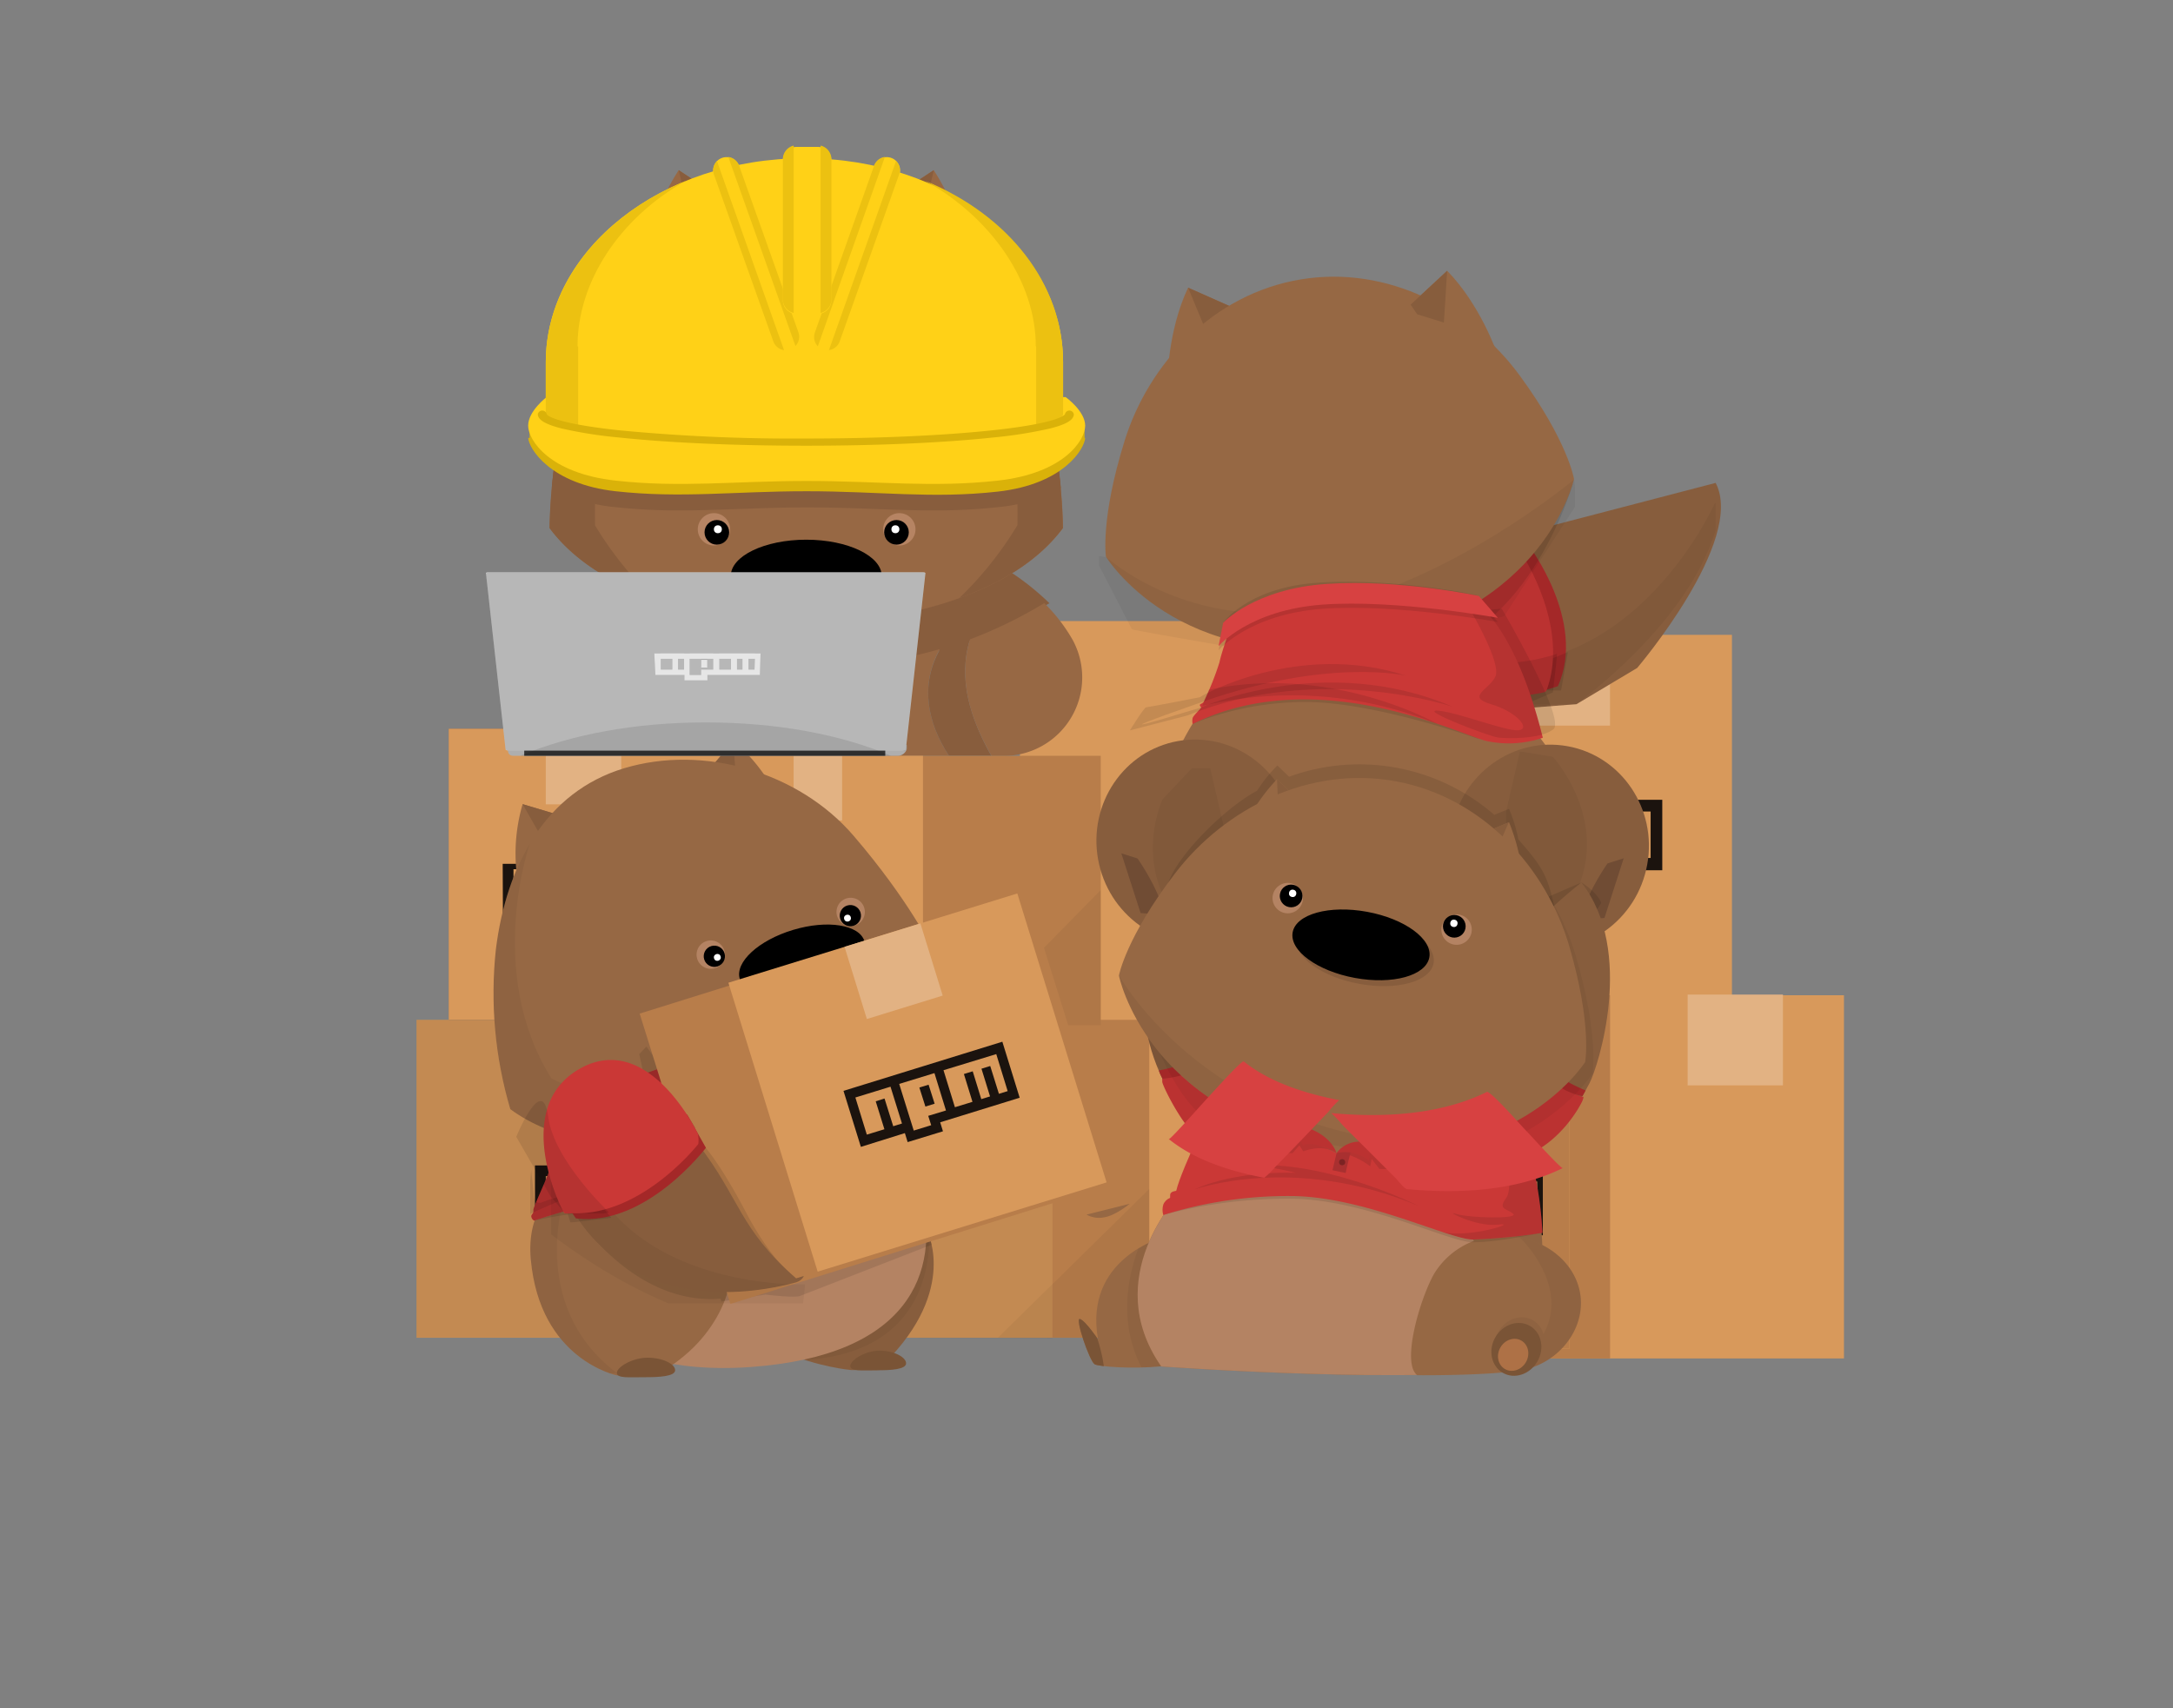 <svg xmlns="http://www.w3.org/2000/svg" xmlns:xlink="http://www.w3.org/1999/xlink" viewBox="0 0 360 283"><rect x="0" y="0" width="360" height="283" fill="#808080" stroke="none"/><defs><style>.cls-1{fill:none;}.cls-2{fill:#d8995b;}.cls-3{fill:#b87d4a;}.cls-4{fill:#1b130e;}.cls-5{opacity:0.05;}.cls-17,.cls-5{isolation:isolate;}.cls-6{clip-path:url(#clip-path);}.cls-7{clip-path:url(#clip-path-2);}.cls-8{fill:#d4a47f;}.cls-9{fill:#e2b283;}.cls-10{fill:#966844;}.cls-11{fill:#875d3d;}.cls-12{clip-path:url(#clip-path-3);}.cls-13{clip-path:url(#clip-path-4);}.cls-14{clip-path:url(#clip-path-5);}.cls-15{fill:#a42828;}.cls-16{clip-path:url(#clip-path-6);}.cls-17{opacity:0.1;}.cls-18{clip-path:url(#clip-path-7);}.cls-19{clip-path:url(#clip-path-8);}.cls-20{fill:#bb3231;}.cls-21{clip-path:url(#clip-path-9);}.cls-22{clip-path:url(#clip-path-10);}.cls-23{clip-path:url(#clip-path-11);}.cls-24{clip-path:url(#clip-path-12);}.cls-25{clip-path:url(#clip-path-13);}.cls-26{clip-path:url(#clip-path-14);}.cls-27{clip-path:url(#clip-path-15);}.cls-28{clip-path:url(#clip-path-16);}.cls-29{clip-path:url(#clip-path-17);}.cls-30{clip-path:url(#clip-path-18);}.cls-31{fill:#ca3836;}.cls-32{clip-path:url(#clip-path-19);}.cls-33{clip-path:url(#clip-path-20);}.cls-34{clip-path:url(#clip-path-21);}.cls-35{clip-path:url(#clip-path-22);}.cls-36{clip-path:url(#clip-path-23);}.cls-37{clip-path:url(#clip-path-24);}.cls-38{clip-path:url(#clip-path-25);}.cls-39{clip-path:url(#clip-path-26);}.cls-40{fill:#d74141;}.cls-41{fill:#885d3d;}.cls-42{fill:#976844;}.cls-43{fill:#b68463;}.cls-44{fill:#fff;}.cls-45{fill:#dab209;}.cls-46{fill:#ffd117;}.cls-47{fill:#ecc111;}.cls-48{clip-path:url(#clip-path-27);}.cls-49{clip-path:url(#clip-path-28);}.cls-50{clip-path:url(#clip-path-29);}.cls-51{clip-path:url(#clip-path-30);}.cls-52{clip-path:url(#clip-path-31);}.cls-53{clip-path:url(#clip-path-32);}.cls-54{clip-path:url(#clip-path-33);}.cls-55{clip-path:url(#clip-path-34);}.cls-56{clip-path:url(#clip-path-35);}.cls-57{clip-path:url(#clip-path-36);}.cls-58{clip-path:url(#clip-path-37);}.cls-59{clip-path:url(#clip-path-38);}.cls-60{clip-path:url(#clip-path-39);}.cls-61{fill:#704c34;}.cls-62{clip-path:url(#clip-path-40);}.cls-63{clip-path:url(#clip-path-41);}.cls-64{clip-path:url(#clip-path-42);}.cls-65{clip-path:url(#clip-path-43);}.cls-66{clip-path:url(#clip-path-44);}.cls-67{clip-path:url(#clip-path-45);}.cls-68{clip-path:url(#clip-path-46);}.cls-69{clip-path:url(#clip-path-47);}.cls-70{clip-path:url(#clip-path-48);}.cls-71{clip-path:url(#clip-path-49);}.cls-72{clip-path:url(#clip-path-50);}.cls-73{clip-path:url(#clip-path-51);}.cls-74{clip-path:url(#clip-path-52);}.cls-75{clip-path:url(#clip-path-54);}.cls-76{clip-path:url(#clip-path-55);}.cls-77{clip-path:url(#clip-path-56);}.cls-78{fill:#7a5436;}.cls-79{clip-path:url(#clip-path-59);}.cls-80{fill:#b48363;}.cls-81{clip-path:url(#clip-path-62);}.cls-82{clip-path:url(#clip-path-63);}.cls-83{clip-path:url(#clip-path-64);}.cls-84{clip-path:url(#clip-path-65);}.cls-85{clip-path:url(#clip-path-66);}.cls-86{fill:#ae7146;}.cls-87{clip-path:url(#clip-path-67);}.cls-88{clip-path:url(#clip-path-68);}.cls-89{clip-path:url(#clip-path-69);}.cls-90{fill:#80583b;}.cls-91{clip-path:url(#clip-path-72);}.cls-92{clip-path:url(#clip-path-73);}.cls-93{clip-path:url(#clip-path-74);}.cls-94{clip-path:url(#clip-path-75);}.cls-95{clip-path:url(#clip-path-76);}.cls-96{clip-path:url(#clip-path-77);}.cls-97{clip-path:url(#clip-path-78);}.cls-98{clip-path:url(#clip-path-79);}.cls-99{clip-path:url(#clip-path-80);}.cls-100{clip-path:url(#clip-path-81);}.cls-101{clip-path:url(#clip-path-84);}.cls-102{clip-path:url(#clip-path-85);}.cls-103{clip-path:url(#clip-path-86);}.cls-104{clip-path:url(#clip-path-88);}.cls-105{clip-path:url(#clip-path-89);}.cls-106{clip-path:url(#clip-path-90);}.cls-107{clip-path:url(#clip-path-91);}.cls-108{clip-path:url(#clip-path-94);}.cls-109{clip-path:url(#clip-path-95);}.cls-110{clip-path:url(#clip-path-96);}.cls-111{clip-path:url(#clip-path-97);}.cls-112{clip-path:url(#clip-path-98);}.cls-113{clip-path:url(#clip-path-99);}.cls-114{clip-path:url(#clip-path-100);}.cls-115{clip-path:url(#clip-path-101);}.cls-116{clip-path:url(#clip-path-102);}.cls-117{fill:#a93030;}.cls-118{fill:#7c2323;}.cls-119{clip-path:url(#clip-path-103);}.cls-120{clip-path:url(#clip-path-106);}.cls-121{clip-path:url(#clip-path-107);}.cls-122{clip-path:url(#clip-path-108);}.cls-123{clip-path:url(#clip-path-109);}.cls-124{clip-path:url(#clip-path-112);}.cls-125{clip-path:url(#clip-path-113);}.cls-126{clip-path:url(#clip-path-114);}.cls-127{clip-path:url(#clip-path-115);}.cls-128{clip-path:url(#clip-path-118);}.cls-129{clip-path:url(#clip-path-119);}.cls-130{clip-path:url(#clip-path-120);}.cls-131{clip-path:url(#clip-path-121);}.cls-132{clip-path:url(#clip-path-122);}.cls-133{clip-path:url(#clip-path-123);}.cls-134{clip-path:url(#clip-path-124);}.cls-135{clip-path:url(#clip-path-127);}.cls-136{clip-path:url(#clip-path-128);}.cls-137{clip-path:url(#clip-path-129);}.cls-138{clip-path:url(#clip-path-130);}.cls-139{clip-path:url(#clip-path-131);}.cls-140{clip-path:url(#clip-path-132);}.cls-141{clip-path:url(#clip-path-133);}.cls-142{clip-path:url(#clip-path-134);}.cls-143{clip-path:url(#clip-path-135);}.cls-144{clip-path:url(#clip-path-136);}.cls-145{clip-path:url(#clip-path-137);}.cls-146{clip-path:url(#clip-path-139);}.cls-147{clip-path:url(#clip-path-140);}.cls-148{clip-path:url(#clip-path-141);}.cls-149{clip-path:url(#clip-path-142);}.cls-150{clip-path:url(#clip-path-143);}.cls-151{clip-path:url(#clip-path-144);}.cls-152{clip-path:url(#clip-path-145);}.cls-153{clip-path:url(#clip-path-146);}.cls-154{clip-path:url(#clip-path-147);}.cls-155{fill:#aeaeae;}.cls-156{fill:#333;}.cls-157{clip-path:url(#clip-path-148);}.cls-158{clip-path:url(#clip-path-149);}.cls-159{fill:#cbcbcb;}.cls-160{clip-path:url(#clip-path-150);}.cls-161{clip-path:url(#clip-path-151);}.cls-162{clip-path:url(#clip-path-152);}.cls-163{clip-path:url(#clip-path-153);}.cls-164{clip-path:url(#clip-path-154);}.cls-165{clip-path:url(#clip-path-155);}</style><clipPath id="clip-path"><rect class="cls-1" x="225.83" y="137.8" width="35.33" height="34.71"/></clipPath><clipPath id="clip-path-2"><rect class="cls-1" x="226.2" y="137.8" width="34.71" height="35.09"/></clipPath><clipPath id="clip-path-3"><rect class="cls-1" x="236.96" y="83.32" width="48.25" height="35.89"/></clipPath><clipPath id="clip-path-4"><rect class="cls-1" x="236.37" y="83.25" width="48.35" height="34.09"/></clipPath><clipPath id="clip-path-5"><rect class="cls-1" x="236.62" y="83.25" width="47.61" height="33.47"/></clipPath><clipPath id="clip-path-6"><rect class="cls-1" x="254.17" y="108.03" width="5.6" height="6.74"/></clipPath><clipPath id="clip-path-7"><rect class="cls-1" x="253.73" y="107.43" width="6.2" height="7.44"/></clipPath><clipPath id="clip-path-8"><rect class="cls-1" x="253.97" y="107.93" width="5.95" height="6.45"/></clipPath><clipPath id="clip-path-9"><rect class="cls-1" x="236.46" y="108.29" width="21.49" height="8.48"/></clipPath><clipPath id="clip-path-10"><rect class="cls-1" x="236.37" y="108.05" width="21.7" height="9.3"/></clipPath><clipPath id="clip-path-11"><rect class="cls-1" x="236.37" y="108.05" width="21.7" height="8.8"/></clipPath><clipPath id="clip-path-12"><rect class="cls-1" x="227.07" y="80.16" width="34.09" height="28.51"/></clipPath><clipPath id="clip-path-13"><rect class="cls-1" x="227.19" y="80.16" width="33.72" height="28.27"/></clipPath><clipPath id="clip-path-14"><rect class="cls-1" x="181.21" y="79.39" width="79.99" height="30.16"/></clipPath><clipPath id="clip-path-15"><rect class="cls-1" x="181.82" y="78.92" width="79.35" height="30.99"/></clipPath><clipPath id="clip-path-16"><rect class="cls-1" x="182.07" y="79.16" width="78.85" height="30.75"/></clipPath><clipPath id="clip-path-17"><rect class="cls-1" x="197.32" y="112.39" width="48.97" height="10.54"/></clipPath><clipPath id="clip-path-18"><rect class="cls-1" x="197.44" y="112.39" width="48.85" height="10.41"/></clipPath><clipPath id="clip-path-19"><rect class="cls-1" x="235.13" y="100.61" width="24.8" height="22.32"/></clipPath><clipPath id="clip-path-20"><rect class="cls-1" x="235.13" y="100.61" width="24.8" height="22.19"/></clipPath><clipPath id="clip-path-21"><rect class="cls-1" x="178.1" y="105.57" width="62.61" height="17.98"/></clipPath><clipPath id="clip-path-22"><rect class="cls-1" x="178.6" y="105.94" width="62.11" height="17.6"/></clipPath><clipPath id="clip-path-23"><rect class="cls-1" x="201.66" y="96.27" width="46.49" height="11.78"/></clipPath><clipPath id="clip-path-24"><rect class="cls-1" x="201.66" y="96.52" width="46.49" height="11.41"/></clipPath><clipPath id="clip-path-25"><rect class="cls-1" x="202.28" y="95.03" width="42.77" height="8.68"/></clipPath><clipPath id="clip-path-26"><rect class="cls-1" x="202.4" y="95.53" width="42.65" height="7.93"/></clipPath><clipPath id="clip-path-27"><rect class="cls-1" x="113.01" y="194.83" width="26.66" height="27.27"/></clipPath><clipPath id="clip-path-28"><rect class="cls-1" x="113.01" y="195.21" width="26.66" height="26.78"/></clipPath><clipPath id="clip-path-29"><rect class="cls-1" x="165.08" y="194.83" width="27.27" height="27.27"/></clipPath><clipPath id="clip-path-30"><rect class="cls-1" x="165.21" y="195.21" width="27.15" height="26.78"/></clipPath><clipPath id="clip-path-31"><rect class="cls-1" x="114.25" y="144.62" width="24.8" height="24.8"/></clipPath><clipPath id="clip-path-32"><rect class="cls-1" x="114.25" y="144.62" width="24.67" height="24.8"/></clipPath><clipPath id="clip-path-33"><rect class="cls-1" x="160.12" y="147.1" width="22.32" height="22.94"/></clipPath><clipPath id="clip-path-34"><rect class="cls-1" x="160.25" y="147.1" width="22.19" height="22.81"/></clipPath><clipPath id="clip-path-35"><rect class="cls-1" x="69" y="168.8" width="105.38" height="53.31"/></clipPath><clipPath id="clip-path-36"><rect class="cls-1" x="69" y="168.92" width="105.38" height="53.06"/></clipPath><clipPath id="clip-path-37"><rect class="cls-1" x="187.25" y="124.7" width="18.17" height="28.75"/></clipPath><clipPath id="clip-path-38"><rect class="cls-1" x="186.78" y="127.27" width="18.6" height="24.18"/></clipPath><clipPath id="clip-path-39"><rect class="cls-1" x="187.03" y="127.27" width="18.35" height="23.56"/></clipPath><clipPath id="clip-path-40"><rect class="cls-1" x="246.3" y="124.49" width="22.33" height="26.78"/></clipPath><clipPath id="clip-path-41"><rect class="cls-1" x="249.39" y="124.17" width="19.84" height="27.27"/></clipPath><clipPath id="clip-path-42"><rect class="cls-1" x="249.51" y="124.29" width="19.34" height="27.15"/></clipPath><clipPath id="clip-path-43"><rect class="cls-1" x="199.18" y="109.91" width="39.05" height="10.54"/></clipPath><clipPath id="clip-path-44"><rect class="cls-1" x="199.18" y="109.91" width="39.05" height="10.41"/></clipPath><clipPath id="clip-path-45"><rect class="cls-1" x="254.35" y="145.86" width="8.06" height="6.82"/></clipPath><clipPath id="clip-path-46"><rect class="cls-1" x="254.47" y="146.11" width="7.93" height="6.45"/></clipPath><clipPath id="clip-path-47"><rect class="cls-1" x="261.16" y="145.86" width="4.34" height="5.58"/></clipPath><clipPath id="clip-path-48"><rect class="cls-1" x="261.41" y="146.11" width="3.97" height="5.33"/></clipPath><clipPath id="clip-path-49"><rect class="cls-1" x="189.26" y="124.17" width="71.29" height="39.67"/></clipPath><clipPath id="clip-path-50"><rect class="cls-1" x="189.26" y="124.29" width="71.16" height="39.55"/></clipPath><clipPath id="clip-path-51"><path class="cls-1" d="M192.91,204.88c-.34.1-13.39,3.64-11,17,0,0-2.12-3.13-3-3.37s1.59,7,2.45,7.51c.69.38,6.11.82,11.1.33a22.31,22.31,0,0,0,3.29-.57Z"/></clipPath><clipPath id="clip-path-52"><rect class="cls-1" x="2.05" y="-192.59" width="357.05" height="454.37"/></clipPath><clipPath id="clip-path-54"><rect class="cls-1" x="182.95" y="201.94" width="16.04" height="26.15"/></clipPath><clipPath id="clip-path-55"><rect class="cls-1" x="182.44" y="204.13" width="13.64" height="22.94"/></clipPath><clipPath id="clip-path-56"><rect class="cls-1" x="182.56" y="204.75" width="13.39" height="22.19"/></clipPath><clipPath id="clip-path-59"><path class="cls-1" d="M206.39,176.48c-6.38,5.16-11,21.42-11,21.42s-13.31,13.67-3,28.48c0,0,45.21,3.23,59.86,0,0,0,10.18-20.53-5.1-49.09C247.15,177.25,212.78,171.31,206.39,176.48Z"/></clipPath><clipPath id="clip-path-62"><rect class="cls-1" x="248.2" y="183.72" width="9.35" height="28.99"/></clipPath><clipPath id="clip-path-63"><rect class="cls-1" x="248.15" y="183.68" width="9.92" height="29.13"/></clipPath><clipPath id="clip-path-64"><rect class="cls-1" x="248.15" y="183.68" width="9.79" height="29.13"/></clipPath><clipPath id="clip-path-65"><rect class="cls-1" x="246.91" y="204.75" width="18.6" height="22.94"/></clipPath><clipPath id="clip-path-66"><rect class="cls-1" x="246.53" y="204.75" width="18.84" height="23.18"/></clipPath><clipPath id="clip-path-67"><rect class="cls-1" x="190.5" y="135.32" width="75.01" height="61.99"/></clipPath><clipPath id="clip-path-68"><rect class="cls-1" x="190.99" y="135.7" width="74.39" height="61.49"/></clipPath><clipPath id="clip-path-69"><path class="cls-1" d="M212.8,170.45s-21.42-17-21.87-14c0,0-5.36,12.1,4.17,26.78C209.71,205.72,212.8,170.45,212.8,170.45Z"/></clipPath><clipPath id="clip-path-72"><rect class="cls-1" x="183.71" y="153.55" width="24.85" height="33.19"/></clipPath><clipPath id="clip-path-73"><rect class="cls-1" x="185.54" y="153.3" width="23.56" height="33.47"/></clipPath><clipPath id="clip-path-74"><rect class="cls-1" x="185.54" y="153.55" width="23.31" height="33.23"/></clipPath><clipPath id="clip-path-75"><rect class="cls-1" x="190.92" y="171.4" width="12.14" height="14.51"/></clipPath><clipPath id="clip-path-76"><rect class="cls-1" x="190.5" y="171.28" width="13.02" height="14.88"/></clipPath><clipPath id="clip-path-77"><rect class="cls-1" x="190.5" y="171.4" width="12.89" height="14.75"/></clipPath><clipPath id="clip-path-78"><rect class="cls-1" x="192.75" y="175.37" width="62.63" height="30.51"/></clipPath><clipPath id="clip-path-79"><rect class="cls-1" x="192.36" y="175" width="63.23" height="30.99"/></clipPath><clipPath id="clip-path-80"><rect class="cls-1" x="192.48" y="175.37" width="62.98" height="30.62"/></clipPath><clipPath id="clip-path-81"><path class="cls-1" d="M201.58,181.72s-5.83,11.84-6.72,15.57c0,0-.95.06-1,.61v.54a2,2,0,0,0-1.14,1.13,3,3,0,0,0,0,1.72,69.49,69.49,0,0,1,21-3.15c12.1,0,26.21,7.14,30.22,7.21a98.07,98.07,0,0,0,11.6-1.11s-.46-13-4.89-18.8C250.69,185.43,236,174.92,201.58,181.72Z"/></clipPath><clipPath id="clip-path-84"><rect class="cls-1" x="234.78" y="187.74" width="23.88" height="20.31"/></clipPath><clipPath id="clip-path-85"><rect class="cls-1" x="234.51" y="187.4" width="21.7" height="18.6"/></clipPath><clipPath id="clip-path-86"><rect class="cls-1" x="234.63" y="187.4" width="21.32" height="17.98"/></clipPath><clipPath id="clip-path-88"><rect class="cls-1" x="197.82" y="191.1" width="37.13" height="8.66"/></clipPath><clipPath id="clip-path-89"><rect class="cls-1" x="197.32" y="190.49" width="37.81" height="9.3"/></clipPath><clipPath id="clip-path-90"><rect class="cls-1" x="197.44" y="190.74" width="37.69" height="9.05"/></clipPath><clipPath id="clip-path-91"><path class="cls-1" d="M260,156.82c-3.78-13-14.28-24.69-28.67-27.37s-28.38,4.46-36.6,15.17-9.36,17-9.36,17,4.46,22.41,34.74,28,42.5-13.67,42.5-13.67S263.79,169.83,260,156.82Z"/></clipPath><clipPath id="clip-path-94"><rect class="cls-1" x="179.1" y="157.48" width="95.74" height="38.42"/></clipPath><clipPath id="clip-path-95"><rect class="cls-1" x="184.92" y="157.02" width="79.35" height="39.05"/></clipPath><clipPath id="clip-path-96"><rect class="cls-1" x="185.04" y="157.02" width="78.85" height="38.43"/></clipPath><clipPath id="clip-path-97"><rect class="cls-1" x="221.4" y="189.13" width="30.89" height="4.95"/></clipPath><clipPath id="clip-path-98"><rect class="cls-1" x="220.87" y="188.63" width="31.61" height="5.58"/></clipPath><clipPath id="clip-path-99"><rect class="cls-1" x="221.24" y="188.76" width="31.24" height="5.45"/></clipPath><clipPath id="clip-path-100"><rect class="cls-1" x="199.96" y="184.44" width="21.24" height="6.66"/></clipPath><clipPath id="clip-path-101"><rect class="cls-1" x="199.8" y="184.3" width="21.7" height="6.82"/></clipPath><clipPath id="clip-path-102"><rect class="cls-1" x="199.92" y="184.3" width="21.32" height="6.82"/></clipPath><clipPath id="clip-path-103"><path class="cls-1" d="M141.46,138.51c-9.16-10.71-25-15.17-38.05-11.24s-19.52,16.07-21.26,30a67.79,67.79,0,0,0,2.39,26.48c14,10.38,39.42,4.93,39.42,4.93s24.48-15.36,30.39-31.72C154.35,157,150.62,149.19,141.46,138.51Z"/></clipPath><clipPath id="clip-path-106"><rect class="cls-1" x="79.54" y="139.67" width="39.14" height="51.85"/></clipPath><clipPath id="clip-path-107"><rect class="cls-1" x="80.78" y="139.66" width="38.43" height="52.07"/></clipPath><clipPath id="clip-path-108"><rect class="cls-1" x="80.9" y="139.66" width="38.18" height="52.07"/></clipPath><clipPath id="clip-path-109"><path class="cls-1" d="M153.72,204.3s5.15,10.18-8.35,22.67H141s-22-1.92-24.2-18.58C116.84,208.38,139.77,192.39,153.72,204.3Z"/></clipPath><clipPath id="clip-path-112"><rect class="cls-1" x="133.15" y="203.31" width="23.39" height="21.99"/></clipPath><clipPath id="clip-path-113"><rect class="cls-1" x="132.85" y="202.89" width="24.18" height="22.94"/></clipPath><clipPath id="clip-path-114"><rect class="cls-1" x="132.97" y="203.14" width="23.8" height="22.32"/></clipPath><clipPath id="clip-path-115"><path class="cls-1" d="M121.15,208.8c-2-8.58-14.28-11-14.28-11l-1.14-9.71s-10,2.39-12.23,6.05-6.25,6.66-5.57,14.44c1.47,16.73,14.28,19.28,14.28,19.28h6.31C120.24,221.61,121.74,211.14,121.15,208.8Z"/></clipPath><clipPath id="clip-path-118"><rect class="cls-1" x="81.69" y="193.85" width="20.53" height="33.97"/></clipPath><clipPath id="clip-path-119"><rect class="cls-1" x="86.36" y="193.59" width="16.12" height="34.71"/></clipPath><clipPath id="clip-path-120"><rect class="cls-1" x="86.98" y="193.72" width="15.25" height="34.22"/></clipPath><clipPath id="clip-path-121"><rect class="cls-1" x="88.5" y="199.23" width="8.27" height="3"/></clipPath><clipPath id="clip-path-122"><rect class="cls-1" x="88.22" y="199.17" width="8.68" height="3.1"/></clipPath><clipPath id="clip-path-123"><rect class="cls-1" x="88.34" y="199.17" width="8.43" height="3.1"/></clipPath><clipPath id="clip-path-124"><path class="cls-1" d="M96,183.29s-3.75,6.55-4.59,9.43-3.12,7.19-3.05,7.79-.35.61-.35,1a.89.89,0,0,0,.47.71s11.85-4.1,22.41-4.86,17-7.14,24.1-7.84,9.27.51,9.27.51.29-.74,0-1.06c0,0,.27-.64.12-.83a2,2,0,0,0-.57-.38s.16-5.59-8.44-15.48C135.38,172.29,110.74,173.19,96,183.29Z"/></clipPath><clipPath id="clip-path-127"><rect class="cls-1" x="85.67" y="175.75" width="26.31" height="27.23"/></clipPath><clipPath id="clip-path-128"><rect class="cls-1" x="87.6" y="175.62" width="24.8" height="27.27"/></clipPath><clipPath id="clip-path-129"><rect class="cls-1" x="87.84" y="175.62" width="24.3" height="26.66"/></clipPath><clipPath id="clip-path-130"><rect class="cls-1" x="87.25" y="193.85" width="8.62" height="7.77"/></clipPath><clipPath id="clip-path-131"><rect class="cls-1" x="87.6" y="193.59" width="8.68" height="8.06"/></clipPath><clipPath id="clip-path-132"><rect class="cls-1" x="87.84" y="193.72" width="8.43" height="7.93"/></clipPath><clipPath id="clip-path-133"><rect class="cls-1" x="95.66" y="173.14" width="58.89" height="43.39"/></clipPath><clipPath id="clip-path-134"><rect class="cls-1" x="95.78" y="173.14" width="58.76" height="43.39"/></clipPath><clipPath id="clip-path-135"><rect class="cls-1" x="108.05" y="179.34" width="24.18" height="32.85"/></clipPath><clipPath id="clip-path-136"><rect class="cls-1" x="108.18" y="179.34" width="23.8" height="32.73"/></clipPath><clipPath id="clip-path-137"><path class="cls-1" d="M112.27,184.34a25,25,0,0,0,3.38,5.2c7,9.08,6.8,14,16.24,22.24l1.27-.39s-.25.89-1.73,1.18c-12.59,3.2-22.95.89-29.07-3.78-6.25-4.84-10.6-10.18-10.93-25.79C100.74,167.43,112.27,184.34,112.27,184.34Z"/></clipPath><clipPath id="clip-path-139"><rect class="cls-1" x="88.18" y="182.25" width="45.21" height="40.43"/></clipPath><clipPath id="clip-path-140"><rect class="cls-1" x="91.32" y="181.82" width="42.15" height="34.71"/></clipPath><clipPath id="clip-path-141"><rect class="cls-1" x="91.32" y="181.82" width="42.15" height="34.09"/></clipPath><clipPath id="clip-path-142"><rect class="cls-1" x="93.61" y="196.81" width="7.69" height="5.74"/></clipPath><clipPath id="clip-path-143"><rect class="cls-1" x="93.8" y="196.69" width="8.06" height="6.2"/></clipPath><clipPath id="clip-path-144"><rect class="cls-1" x="93.8" y="196.69" width="7.93" height="5.95"/></clipPath><clipPath id="clip-path-145"><rect class="cls-1" x="85.53" y="177.66" width="15.38" height="24.43"/></clipPath><clipPath id="clip-path-146"><rect class="cls-1" x="85.12" y="177.48" width="16.12" height="24.18"/></clipPath><clipPath id="clip-path-147"><rect class="cls-1" x="85.36" y="177.48" width="15.87" height="23.56"/></clipPath><clipPath id="clip-path-148"><rect class="cls-1" x="83.88" y="122.31" width="66.95" height="2.48"/></clipPath><clipPath id="clip-path-149"><rect class="cls-1" x="83.88" y="122.31" width="66.45" height="2.48"/></clipPath><clipPath id="clip-path-150"><rect class="cls-1" x="108.05" y="108.05" width="17.98" height="4.96"/></clipPath><clipPath id="clip-path-151"><rect class="cls-1" x="108.18" y="108.05" width="17.85" height="4.84"/></clipPath><clipPath id="clip-path-152"><rect class="cls-1" x="80.16" y="94.41" width="73.15" height="30.37"/></clipPath><clipPath id="clip-path-153"><rect class="cls-1" x="80.41" y="94.54" width="72.9" height="30.25"/></clipPath><clipPath id="clip-path-154"><rect class="cls-1" x="85.74" y="119.21" width="61.99" height="6.2"/></clipPath><clipPath id="clip-path-155"><rect class="cls-1" x="85.86" y="119.33" width="61.86" height="5.95"/></clipPath></defs><title>Artboard 1</title><g id="Layer_1" data-name="Layer 1"><rect class="cls-2" x="168.97" y="102.89" width="91.94" height="69.63"/><rect class="cls-3" x="235.03" y="102.89" width="25.89" height="69.63"/><path class="cls-4" d="M252,136.81v8.93h1.79v0h.89v-6.25h.89v6.25h.89v-8.93Zm-1.79,2.68h.89V144h-.89Zm-1.43-2.68v11.6h1.43v-2.68h.89v-8.93Zm-3,8.93h.89v-6.25h.89v6.25h.89v-8.93h-2.68Zm-1-10.71h11.71v13.39H251.1v1.79h-2.68v-1.79h-3.57V134.72Z"/><g class="cls-5"><g class="cls-6"><g class="cls-7"><polygon points="260.92 137.9 226.36 172.52 260.92 172.52 260.92 137.9"/></g></g></g><rect class="cls-8" x="247.53" y="102.89" width="6.25" height="17.85"/><rect class="cls-2" x="226.76" y="105.17" width="60.17" height="60.17"/><rect class="cls-9" x="250.94" y="105.17" width="15.79" height="15.04"/><path class="cls-10" d="M244,99.56c6.38,5.16,11.11,22.66,11.11,22.66s12.42,14.51,3.08,29.71c0,0-48.79,1.9-63.44-1.34,0,0-8.17-15.1,4.2-32.77a14.11,14.11,0,0,0,1-1.62c5.61-10.85,16.24-18.3,28.45-18.75,6.81-.3,13.14.09,15.63,2.1Z"/><path class="cls-11" d="M284.23,80l-47,12.26-10.41,10.56,1.6,7.63,18.83,7.28,13.93-1.07,10.05-6S289.23,89.52,284.23,80Z"/><g class="cls-12"><g class="cls-5"><g class="cls-13"><g class="cls-14"><path d="M285.2,83.5l-1.08-.18s-14.76,33.58-45.8,25.6L237,115.17l20.68,4S282.46,103,285.2,83.5Z"/></g></g></g></g><path class="cls-15" d="M250.54,91l2.73-.63s9.62,12.63,4.83,23.31c0,0-2,.65-2.35.7C255.76,114.36,258.24,99.73,250.54,91Z"/><g class="cls-16"><g class="cls-17"><g class="cls-18"><g class="cls-19"><path d="M259.76,108s-3.17,1.49-4.38,1.44-.82,4.61-.82,4.61l1,.7h3Z"/></g></g></g></g><path class="cls-20" d="M251.53,90.83s8.66,12.39,4.76,23.34a1,1,0,0,1-.29.45c-.39.24-19.29,4.26-22.21-8.63s17.13-15.3,17.13-15.3S251.35,90.58,251.53,90.83Z"/><g class="cls-21"><g class="cls-17"><g class="cls-22"><g class="cls-23"><path d="M258,108.3a31.24,31.24,0,0,1-14.24,1.26c-7.26-1.27-.62,6.74-.62,6.74l9.37.47,4.76-2.05Z"/></g></g></g></g><g class="cls-17"><g class="cls-24"><g class="cls-25"><path d="M260.55,80.22s-8,27.79-28.36,28.13l-4.63-17.08Z"/></g></g></g><path class="cls-10" d="M196.83,47.66l7.67,3.4-2.3,8.34-8.81,4S193.4,54.87,196.83,47.66Z"/><polygon class="cls-11" points="203.98 52.95 204.5 51.06 196.83 47.66 200.18 55.73 203.98 52.95"/><path class="cls-10" d="M186.3,73.07c4-12.94,14.76-24.39,29.19-26.78s28.28,5,36.28,15.92,9,17.15,9,17.15-4.91,22.32-35.28,27.35-42.27-14.49-42.27-14.49S182.27,86,186.3,73.07Z"/><g class="cls-26"><g class="cls-5"><g class="cls-27"><g class="cls-28"><path d="M181.21,92l2.08.3s13.76,12.62,35.38,8.46,42.12-21.33,42.12-21.33l.41,4.1-12,18.55-31.09,7.52s-30.5-5.13-30.59-5.36S181.21,92,181.21,92Z"/></g></g></g></g><path class="cls-10" d="M239.75,44.86l-6.05,5.61,4.79,7,9.48.95S245.25,50.49,239.75,44.86Z"/><polygon class="cls-11" points="234.79 52.07 233.7 50.47 239.75 44.86 239.21 53.44 234.79 52.07"/><g class="cls-17"><g class="cls-29"><g class="cls-30"><path d="M202.33,112.67c-.17.22-4.82,7.27-4.82,7.27a50,50,0,0,1,18.88-3.63c10.88,0,26.85,5.53,28.28,6s.34-4.81.34-4.81Z"/></g></g></g><path class="cls-31" d="M204.27,103.19A64,64,0,0,1,244,99.56s6.7,3,11.6,22.66a17.53,17.53,0,0,1-9.42.52c-4.76-1.23-28.12-12.87-48.59-2.8a2.15,2.15,0,0,1,0-1c.13-.42,1.29-1.47,1.42-1.74,0,0-.34-.34-.19-.49s.49-.19.64-.53a48.4,48.4,0,0,0,2.57-6.46C202.38,108,204,103.33,204.27,103.19Z"/><g class="cls-17"><g class="cls-32"><g class="cls-33"><path d="M243.75,101.35s5,8.49,4,10.71-5,3.33-.71,4.61,6.59,4.08,4.55,4.31-10.43-3.1-13.45-3.25,8.6,4.29,10.08,4.46,6.93.31,9.12-1.36-8.55-20-8.55-20Z"/></g></g></g><g class="cls-17"><g class="cls-34"><g class="cls-35"><path d="M198.78,115.51c.15-.22,16.33-9.37,34.17-3.57,0,0-12.77-3-33.56,4.27s-3.27,1.85-3.27,1.85l2.81-.83s20.49-9.25,41.72-.15c0,0-22.07-7.44-43.92,1.45L187.19,121s2.36-3.82,2.68-3.82S198.78,115.51,198.78,115.51Z"/></g></g></g><g class="cls-17"><g class="cls-36"><g class="cls-37"><path d="M202.64,103.87l-.76,3.86s5.08-6,17.28-6.88,29,2.2,29,2.2L245,99.42s-13.1-2.81-25.15-2S202.64,103.87,202.64,103.87Z"/></g></g></g><g class="cls-17"><g class="cls-38"><g class="cls-39"><path d="M203,103.43l-.37-.25s3.84-5.58,14.84-6.58S242.9,98.06,245,98.73l-27.67,1.16Z"/></g></g></g><path class="cls-40" d="M202.64,103.18l-.76,3.86s5.08-6,17.28-6.88,29,2.2,29,2.2L245,98.73s-13.1-2.8-25.15-2S202.64,103.18,202.64,103.18Z"/><rect class="cls-2" x="245.32" y="164.88" width="60.17" height="60.17"/><rect class="cls-3" x="245.32" y="164.89" width="21.42" height="60.17"/><path class="cls-4" d="M262.51,134.44v7.7h3.66v-5.78H268v5.78h1.79v-5.77h1.84v5.77h1.83v-7.7Zm-5.58,1.87h1.92v4h-1.92Zm-3.62-1.87v9.72H257v-1.94h3.69v-7.78Zm-9.13,7.75h3.65v-5.83h1.84v5.83h1.79v-7.7h-7.31v7.7Zm-1.88-9.69h33.09v11.67H258.85V146h-7.35v-1.87h-9.19Z"/><rect class="cls-9" x="279.59" y="164.77" width="15.79" height="15.04"/><path class="cls-41" d="M97.86,98.82c22.45,16.07,52.91,14.93,76,1.11-8.77-8.5-21.21-13.59-39.16-13.59C118.88,86.33,106.56,91.73,97.86,98.82Z"/><path class="cls-41" d="M119.41,125.21a54.65,54.65,0,0,0-3.26-17.75c-1.17-.35-2.34-.67-3.5-1.08,1.38,6.4,3.3,12.59,4.86,18.83Z"/><path class="cls-42" d="M155.71,107.53a70.71,70.71,0,0,1-39.56,0,54.22,54.22,0,0,1,3.26,17.68h37.82C153.69,119.85,152.35,113.49,155.71,107.53Zm-43.06-1.23a69.81,69.81,0,0,1-14.79-7.41c-.21.18-.42.46-.62.63-10.1,8.85-3.57,25.68,9.9,25.68h10.37C116,119,114,112.7,112.65,106.3Z"/><path class="cls-41" d="M160.71,105.9c-1.65.61-3.32,1.22-5,1.7-3.37,6-2,12.25,1.51,17.6h7C160.74,119,158.66,112.43,160.71,105.9Z"/><path class="cls-42" d="M173,99.92a74,74,0,0,1-12.3,6c-2,6.53,0,13.06,3.57,19.31h2A13,13,0,0,0,177.7,106,27.51,27.51,0,0,0,173,99.92Z"/><path class="cls-42" d="M154.69,28.19,149,31.92l3,6.36,7.57,2A33.84,33.84,0,0,0,154.69,28.19Z"/><polygon class="cls-41" points="149.7 33.37 149.03 31.92 154.7 28.19 153.1 35.08 149.7 33.37"/><path class="cls-42" d="M112.44,28.19l5.65,3.73-2.95,6.36-7.57,2A33.84,33.84,0,0,1,112.44,28.19Z"/><polygon class="cls-41" points="117.44 33.37 118.11 31.92 112.44 28.19 114.04 35.08 117.44 33.37"/><path class="cls-42" d="M169.47,54.69C162.88,39.77,149.39,28,133.57,28s-29.31,11.76-35.9,26.67-6.61,32.8-6.61,32.8c12,16.17,42.51,16,42.51,16s30.47.17,42.54-16C176.12,87.49,176.07,69.64,169.47,54.69Z"/><path class="cls-41" d="M169.47,54.69C162.88,39.77,149.39,28,133.57,28s-29.31,11.76-35.9,26.67c-4.06,9.2-5.62,19.52-6.25,26.08A25.55,25.55,0,0,0,101.81,84a96.3,96.3,0,0,0,10.93.56c3.17,0,6.25-.12,9.56-.23,3.57-.13,7.28-.27,11.39-.27s7.81.13,11.39.27c3.28.12,6.39.23,9.56.23A96.28,96.28,0,0,0,165.5,84a25.73,25.73,0,0,0,10.25-3.17C175.12,74.31,173.55,63.94,169.47,54.69Z"/><path class="cls-41" d="M168.56,87a59.28,59.28,0,0,1-9.64,12.09c6.58-2.37,13-6,17.16-11.6,0,0,0-17.85-6.6-32.8C165.18,45,157.94,36.61,149,31.92,149.43,32.15,169.17,44.81,168.56,87Zm-70,0a59.28,59.28,0,0,0,9.64,12.09c-6.58-2.37-13-6-17.16-11.6,0,0,0-17.85,6.6-32.8C102,45,109.17,36.61,118.09,31.92,117.72,32.15,98,44.81,98.58,87Z"/><ellipse class="cls-41" cx="133.57" cy="96.62" rx="12.51" ry="6.04"/><ellipse cx="133.57" cy="95.45" rx="12.51" ry="6.04"/><circle class="cls-43" cx="118.28" cy="87.69" r="2.68"/><circle cx="118.76" cy="88.19" r="2.04"/><circle class="cls-44" cx="118.93" cy="87.68" r="0.66"/><circle class="cls-43" cx="148.99" cy="87.69" r="2.68"/><circle cx="148.52" cy="88.19" r="2.04"/><circle class="cls-44" cx="148.34" cy="87.68" r="0.66"/><path class="cls-45" d="M179.69,70.64c0-1.79-3.1-3.21-3.1-3.21l-42.93-.11-43.1.18S88,69,87.67,70.76h.07v1.79h-.23c.1,1.79,3.69,7.63,14.45,8.83,10.92,1.21,19.64,0,31.68,0s20.76,1.28,31.68.06,14.36-7.11,14.46-8.89h-.1v-1.9Z"/><path class="cls-46" d="M176.55,65.79l-42.91-.08-43.09.08s-3.05,2.3-3.05,4.73,3.57,7.89,14.46,9.1,19.64.06,31.68.06,20.76,1.15,31.68-.06,14.46-6.68,14.46-9.1S176.55,65.79,176.55,65.79Z"/><path class="cls-46" d="M133.27,26.22c-23.74,0-42.85,15.17-42.85,33.8v8.62c0,2.52,19.1,4.57,42.85,4.57s42.85-2,42.85-4.55V60C176.12,41.35,157,26.22,133.27,26.22Z"/><path class="cls-47" d="M95.68,57.37c0-10.71,7-21.27,17.9-27.39C99.89,35.62,90.42,47,90.42,60v8.62c0,.77,1.79,1.5,5.36,2.13V57.39Z"/><path class="cls-47" d="M171.6,57.37c0-10.71-7.36-21.27-18.27-27.39,13.69,5.65,22.79,17,22.79,30v8.62c0,.77-1.79,1.5-4.46,2.13V57.39Z"/><path class="cls-46" d="M132.28,55.09a2.22,2.22,0,0,1-4.19,1.49L118.27,29a2.22,2.22,0,0,1,4.19-1.49Z"/><path class="cls-47" d="M120.66,26a2.22,2.22,0,0,1,1.79,1.45l9.82,27.59a2.22,2.22,0,0,1-.49,2.28Zm-1.88.67a2.22,2.22,0,0,0-.49,2.28l9.82,27.59A2.22,2.22,0,0,0,129.89,58Z"/><path class="cls-46" d="M135,55.09a2.22,2.22,0,0,0,4.19,1.49L149,29a2.22,2.22,0,0,0-4.19-1.49Z"/><path class="cls-47" d="M146.6,26a2.22,2.22,0,0,0-1.79,1.45L135,55.09a2.22,2.22,0,0,0,.49,2.28Zm1.85.67a2.22,2.22,0,0,1,.49,2.28l-9.82,27.59A2.22,2.22,0,0,1,137.33,58Z"/><path class="cls-46" d="M137.73,49.79A2.22,2.22,0,0,1,135.51,52h-3.57a2.22,2.22,0,0,1-2.24-2.22V26.58a2.22,2.22,0,0,1,2.22-2.24h3.57a2.22,2.22,0,0,1,2.24,2.22Z"/><path class="cls-47" d="M135.95,24.12a2.31,2.31,0,0,1,1.79,2.19V49.65a2.31,2.31,0,0,1-1.79,2.19Zm-4.46,0a2.31,2.31,0,0,0-1.79,2.19V49.65a2.31,2.31,0,0,0,1.79,2.19Z"/><path class="cls-45" d="M133.56,73.84c-11.69,0-22.69-.48-31-1.36A73.27,73.27,0,0,1,93.1,71c-2.68-.68-4-1.43-4-2.38a.75.75,0,0,1,1.47,0s.52,1.44,12.15,2.68a302,302,0,0,0,30.78,1.35c11.63,0,22.57-.48,30.78-1.35,11.6-1.23,12.15-2.68,12.15-2.68a.75.75,0,0,1,1.47,0c0,.95-1.26,1.7-4,2.38a73.28,73.28,0,0,1-9.48,1.49C156.25,73.36,145.25,73.84,133.56,73.84Z"/><rect class="cls-2" x="69" y="168.95" width="70.52" height="52.67"/><g class="cls-5"><g class="cls-48"><g class="cls-49"><polygon points="139.52 195.22 113.03 221.61 139.52 221.61 139.52 195.22"/></g></g></g><rect class="cls-9" x="95.78" y="168.95" width="16.96" height="13.39"/><path class="cls-4" d="M107.38,194.83v6.25H111v-4.46h1.79v4.46h1.79v-4.46h1.79v4.46h1.79v-6.25Zm-5.36.89h1.79v3.57H102Zm-2.9-.89v8h3.79v-1.79h2.68v-6.25Zm-8.7,6.25H94v-4.46h1.79v4.46h1.79v-6.25H90.42Zm-1.79-8h31.24v9.82H103.81v1.79H97.56v-1.79H88.64Z"/><rect class="cls-3" x="121.67" y="168.95" width="70.52" height="52.67"/><rect class="cls-2" x="121.67" y="168.95" width="52.67" height="52.67"/><g class="cls-5"><g class="cls-50"><g class="cls-51"><polygon points="192.18 195.22 165.34 221.61 192.18 221.61 192.18 195.22"/></g></g></g><path class="cls-4" d="M149.38,194.83v6.25h2.68v-4.46h1.79v4.46h1.79v-4.46h1.79v4.46h1.79v-6.25Zm-5.36.89h1.79v3.57H144Zm-2.87-.89v8H144v-1.79h3.57v-6.25Zm-8,6.25h2.82v-4.46h1.79v4.46h1.79v-6.25h-6.25v6.46Zm-1.64-8h29.46v9.82H145.77v1.79h-6.25v-1.79h-8V193Z"/><rect class="cls-9" x="138.63" y="168.95" width="14.28" height="13.39"/><rect class="cls-2" x="190.4" y="169.84" width="69.63" height="53.56"/><rect class="cls-3" x="225.21" y="169.84" width="34.81" height="53.56"/><path class="cls-4" d="M247.53,195.73v7.14h2.68v-5.36h.89v5.36H252v-5.36h.89v5.36h1.79v-7.14ZM244,197.51h1.79v3.57H244Zm-1.79-1.79v8.93H244v-1.79h2.68v-7.14Zm-5.36,7.14h1.79v-5.36h1.79v5.36h.89v-7.14h-4.46Zm-.89-8.93h19.64v10.71h-9.82v1.79h-4.46v-1.79h-5.36Z"/><rect class="cls-8" x="240.39" y="169.84" width="9.82" height="13.39"/><rect class="cls-3" x="74.36" y="120.75" width="64.27" height="48.2"/><rect class="cls-2" x="74.36" y="120.75" width="48.2" height="48.2"/><g class="cls-5"><g class="cls-52"><g class="cls-53"><polygon points="138.63 144.87 114.35 168.95 138.63 168.95 138.63 144.87"/></g></g></g><path class="cls-4" d="M99.31,144v6.25h3.57v-4.46h.89v4.46h1.79v-4.46h1.79v4.46h.89V144Zm-4.46,1.79h1.79v3.57H94.89ZM92.34,144v8h2.54V150.2h3.57V144Zm-7.27,6.25h2.68v-4.46h1.79v4.46h1.79V144H85.07v6.25Zm-1.79-7.14h26.78V152H96.67v1.79H91.32V152h-8Z"/><rect class="cls-9" x="90.42" y="120.75" width="12.5" height="12.5"/><rect class="cls-3" x="123.45" y="125.21" width="58.91" height="44.63"/><rect class="cls-2" x="123.45" y="125.21" width="29.46" height="44.63"/><path class="cls-4" d="M137.72,146.63v6.25h1.79v-4.46h.89v4.46h.89v-4.46h.89v4.46h.89v-6.25ZM135,148.42h.89v2.68h-.88Zm-1.79-1.79-.29,7.14h2.09v-.89h1.79v-6.25h-3.58Zm-4.93,6.25h2.26v-4.46h.89v4.46h.89v-6.25h-4.46v6Zm-.95-7.14H144v8h-8v1.79h-3.57v-1.79H127v-8.38Z"/><g class="cls-5"><g class="cls-54"><g class="cls-55"><polygon points="182.36 147.44 160.36 169.84 182.36 169.84 182.36 147.44"/></g></g></g><rect class="cls-9" x="131.48" y="125.21" width="8.03" height="10.71"/><g class="cls-17"><g class="cls-56"><g class="cls-57"><polygon points="168.58 169.84 136.84 169.84 136.84 168.95 69 168.95 69 221.61 135.47 221.61 174.33 221.68 174.33 169.84 168.58 169.84"/></g></g></g><ellipse class="cls-11" cx="198.13" cy="139.45" rx="16.47" ry="16.94" transform="translate(-21.51 37.17) rotate(-10.17)"/><g class="cls-58"><g class="cls-5"><g class="cls-59"><g class="cls-60"><path d="M199.9,124.7l-7.3,7.73s-5.36,11.38,3.53,21l9.29-4.9Z"/></g></g></g></g><path class="cls-61" d="M185.77,141.37l2.68.85s3.57,5,4.56,9.55a36.59,36.59,0,0,0-4.05-.51Z"/><ellipse class="cls-11" cx="256.68" cy="140.29" rx="16.94" ry="16.47" transform="translate(73.28 368.17) rotate(-79.83)"/><g class="cls-62"><g class="cls-5"><g class="cls-63"><g class="cls-64"><path d="M251.81,124.49l5.44.89s11.39,12.36,1.84,25.89l-12.78-2.86Z"/></g></g></g></g><path class="cls-61" d="M269,142.19l-2.68.85s-3.57,5-4.56,9.55a36.6,36.6,0,0,1,4.05-.51Z"/><g class="cls-17"><g class="cls-65"><g class="cls-66"><path d="M200.27,114.27c-.36.89-.73,1.79-1.09,2.68a63.74,63.74,0,0,1,39,3S220.75,109.93,200.27,114.27Z"/></g></g></g><g class="cls-17"><g class="cls-67"><g class="cls-68"><polygon points="261.63 147.03 262 146.19 254.81 149.29 255.57 152.49 261.63 147.03"/></g></g></g><g class="cls-17"><g class="cls-69"><g class="cls-70"><path d="M262,146.19s2.6,1.59,3.28,3.4l-1.1,1.71-2.55-1,.37-4.12"/></g></g></g><g class="cls-17"><g class="cls-71"><g class="cls-72"><path d="M257.55,150.4c-1.17-5.42-2.05-6.83-6-11.33A24.92,24.92,0,0,0,250,134l-2.44,1a34.05,34.05,0,0,0-34-6.32l-1.94-1.87a24.91,24.91,0,0,0-3.36,4.19c-5.27,2.79-13.39,10.81-14.81,15.54C189.4,159.49,260.4,163.65,257.55,150.4Z"/></g></g></g><g class="cls-73"><g class="cls-74"><ellipse class="cls-10" cx="190.21" cy="216.62" rx="16.47" ry="16.94"/></g></g><g class="cls-73"><g class="cls-75"><g class="cls-5"><g class="cls-76"><g class="cls-77"><path d="M197.78,201.94l-8.33,2.94S183,217,190,228.08l9-1.66Z"/></g></g></g></g></g><g class="cls-73"><g class="cls-74"><path class="cls-78" d="M177.72,216.31l2.46,1.3s2.68,5.56,2.8,10.21a36.6,36.6,0,0,0-3.9-1.22Z"/></g></g><g class="cls-79"><g class="cls-74"><rect class="cls-10" x="182.36" y="165.38" width="77.66" height="68.73"/><path class="cls-80" d="M179.88,206.76a54.45,54.45,0,0,1,15.47-8.93,50.75,50.75,0,0,1,39.6,1c30,13.51-7.77,39.78-7.77,39.78l-34.51-4.46Z"/></g></g><g class="cls-79"><g class="cls-81"><g class="cls-5"><g class="cls-82"><g class="cls-83"><path d="M248.71,184.58S252,206,248.2,212.71l9.35-6.68s-4.18-19.82-5.74-22.32Z"/></g></g></g></g></g><path class="cls-10" d="M237.56,211.07a13.09,13.09,0,0,1,11.55-6.31c7.08,0,12.81,5,12.81,11.12,0,5.36-4.39,10.27-10.12,11.16s-17,.79-17,.79C232.13,225.85,235.22,215.25,237.56,211.07Z"/><g class="cls-5"><g class="cls-84"><g class="cls-85"><path d="M249.12,227.2c16.07-9.5,2.68-22.18,2.68-22.19,5.78,1.08,10.1,5.53,10.1,10.87s-4.39,10.27-10.12,11.16c-.89.13-1.91.25-3,.35Z"/><ellipse cx="251.72" cy="222.62" rx="4.49" ry="4.02" transform="translate(-66.93 329.3) rotate(-60)"/></g></g></g><ellipse class="cls-78" cx="251.21" cy="223.54" rx="4.49" ry="4.02" transform="translate(-67.98 329.33) rotate(-60)"/><ellipse class="cls-86" cx="250.69" cy="224.45" rx="2.72" ry="2.44" transform="translate(-69.04 329.33) rotate(-60)"/><path class="cls-11" d="M234.4,175.93s14.78-19.69,27.59-29.73c8.93,11.34,2.76,30.6,1.33,33.27-4,7.41-5.9,11.06-22.24,17.22C215.94,206.15,234.4,175.93,234.4,175.93Z"/><path class="cls-20" d="M257.94,179.66a22.22,22.22,0,0,0,4.23,2.05s.35-.23,0,.63-3.75,7.19-9.94,9.31l-5.29-4.81,8.24-7.14Z"/><path class="cls-15" d="M258.29,178.37a27.79,27.79,0,0,0,4.4,2.28l-.52.95a10.81,10.81,0,0,1-3.88-1.61C256.62,178.78,258.29,178.37,258.29,178.37Z"/><g class="cls-5"><g class="cls-87"><g class="cls-88"><path d="M261.14,158.66A41.06,41.06,0,0,0,250,140.32c-4.77-4.46-58.91,45.58-28.68,51.2s42.5-13.67,42.5-13.67S264.92,171.68,261.14,158.66Z"/></g></g></g><g class="cls-89"><g class="cls-74"><path class="cls-90" d="M212.8,170.45s-21.42-17-21.87-14c0,0-5.36,12.1,4.17,26.78C209.71,205.72,212.8,170.45,212.8,170.45Z"/></g></g><g class="cls-89"><g class="cls-91"><g class="cls-5"><g class="cls-92"><g class="cls-93"><path d="M185.41,166.31s6.82,16.74,21.2,20.43l2-20.43-4.42-12.76-20.43,2.95Z"/></g></g></g></g></g><path class="cls-20" d="M199.13,176.2a14.51,14.51,0,0,1-6.58,2.48v.53c0,.65,3.89,8.47,6.46,9.5l3.88-7v-5.8Z"/><path class="cls-15" d="M198.57,175.34a33.69,33.69,0,0,1-6.58,2,6.06,6.06,0,0,0,.61,1.36,15.47,15.47,0,0,0,6.62-2.05Z"/><g class="cls-94"><g class="cls-5"><g class="cls-95"><g class="cls-96"><path d="M190.92,171.4s3.95,11.46,9.82,14.51l2.32-7.26Z"/></g></g></g></g><g class="cls-97"><g class="cls-17"><g class="cls-98"><g class="cls-99"><path d="M201.58,182.18s-5.83,11.84-6.72,15.55c0,0-.95.06-1,.61v.54a2.4,2.4,0,0,0-.52,1,8.12,8.12,0,0,1-.62,1.39,80.09,80.09,0,0,1,21-2.68c12.1,0,26.21,7.14,30.22,7.21s11.37-1.56,11.37-1.56-.23-12.5-4.66-18.34C250.69,185.88,236,175.37,201.58,182.18Z"/></g></g></g></g><g class="cls-100"><g class="cls-74"><path class="cls-31" d="M201.58,181.72s-5.83,11.84-6.72,15.57c0,0-.95.06-1,.61v.54a2,2,0,0,0-1.14,1.13,3,3,0,0,0,0,1.72,69.49,69.49,0,0,1,21-3.15c12.1,0,26.21,7.14,30.22,7.21a98.07,98.07,0,0,0,11.6-1.11s-.46-13-4.89-18.8C250.69,185.43,236,174.92,201.58,181.72Z"/><path class="cls-44" d="M236,193.42l-.12,1.31.65.06.1-1h.33l-.1,1h.33l.1-1h.33l-.1,1h.33l.12-1.31Zm-1,.22h.35l-.06.68h-.35Zm-.62-.38-.15,1.66.65.06v-.33l.66.06.12-1.33-1.31-.12Zm-1.79,1.17.65.06.1-1h.33l-.1,1h.33l.12-1.31-1.31-.12-.12,1.31Zm-.18-1.69,5.93.56-.19,2-3-.29v.32l-1.31-.12v-.32l-1.65-.16Z"/></g></g><g class="cls-100"><g class="cls-101"><g class="cls-17"><g class="cls-102"><g class="cls-103"><path d="M249.07,188.69s1.87,7.94.44,9.82.17,1.7,1.18,2.58-7.37.71-9.5,0,3.31,2.24,7,1.79-4.63,2.23-9,1.27,8.8,3.9,14.15,2.53,3.82-2.62,3.82-2.62l-2.46-16.32Z"/></g></g></g></g></g><g class="cls-100"><g class="cls-104"><g class="cls-17"><g class="cls-105"><g class="cls-106"><path d="M197.82,197.08s16.46-6,37.13,2.68c0,0-14-7.07-26.61-6.73,0,0,3.71.61,6.39,1.27C214.74,194.32,205.06,193.77,197.82,197.08Z"/></g></g></g></g></g><polygon class="cls-10" points="220.14 183.43 215.65 188.18 221.42 191.04 228.53 190.11 220.14 183.43"/><path class="cls-10" d="M250,136.22l-5.78,2.44,1.6,6.25,6.53,3.14A31.24,31.24,0,0,0,250,136.22Z"/><polygon class="cls-11" points="244.54 140.08 244.18 138.66 249.96 136.22 247.34 142.22 244.54 140.08"/><path class="cls-10" d="M211.56,129.08l4.53,4.35-3.75,5.28-7.22.58a31.24,31.24,0,0,1,6.44-10.2Z"/><polygon class="cls-11" points="215.23 134.63 216.08 133.44 211.56 129.08 211.85 135.62 215.23 134.63"/><g class="cls-107"><g class="cls-74"><path class="cls-10" d="M260,156.82c-3.78-13-14.28-24.69-28.67-27.37s-28.38,4.46-36.6,15.17-9.36,17-9.36,17,4.46,22.41,34.74,28,42.5-13.67,42.5-13.67S263.79,169.83,260,156.82Z"/></g></g><g class="cls-107"><g class="cls-108"><g class="cls-5"><g class="cls-109"><g class="cls-110"><path d="M179.1,157.48l6.31,4.17s15.55,28,55.45,28c34,0-60.88,6.25-60.88,6.25Z"/></g></g></g></g></g><ellipse class="cls-11" cx="226.15" cy="157.48" rx="5.59" ry="11.55" transform="translate(29.95 351.01) rotate(-79.46)"/><ellipse cx="225.47" cy="156.52" rx="5.57" ry="11.51" transform="translate(30.79 350.01) rotate(-79.59)"/><circle class="cls-80" cx="213.35" cy="148.79" r="2.52" transform="translate(27.78 331.06) rotate(-79.38)"/><circle cx="213.9" cy="148.43" r="1.88" transform="translate(28.85 331.57) rotate(-79.46)"/><circle class="cls-44" cx="214.15" cy="147.99" r="0.61" transform="translate(29.39 331.37) rotate(-79.43)"/><circle class="cls-80" cx="241.32" cy="154.01" r="2.52" transform="translate(45.39 362.74) rotate(-79.36)"/><circle cx="240.94" cy="153.46" r="1.88" transform="translate(45.99 362.26) rotate(-79.46)"/><circle class="cls-44" cx="240.87" cy="152.96" r="0.61" transform="translate(46.32 361.69) rotate(-79.43)"/><g class="cls-111"><g class="cls-17"><g class="cls-112"><g class="cls-113"><path d="M252.28,189.13s-4.46,5-23.76,4.52L227.25,192l-.25,1.22S224.27,191,221.4,191l4.21-.63,21.31-.62Z"/></g></g></g></g><g class="cls-114"><g class="cls-17"><g class="cls-115"><g class="cls-116"><path d="M200.15,184.44l-.19.68s8.24,6,14.18,5.92l1.13-1.3.64,1s3.12-1.3,5.28.21l-5.12-3.18Z"/></g></g></g></g><path class="cls-117" d="M223.84,190.52s-.89,3.49-.89,3.81l-2.2-.46.68-2.84,1.26-.63Z"/><circle class="cls-118" cx="222.35" cy="192.54" r="0.51"/><path class="cls-20" d="M216.56,187.22,217,187s3.38,1.1,4.41,4c0,0-4.15-2.25-5.51-1.2l-.94-1.48Zm4.85,3.82a4.72,4.72,0,0,1,3.83-1.91l1.79,1.6-.23,1.6a6,6,0,0,0-5.38-1.29Z"/><path class="cls-40" d="M246.31,180.91c-7.77,3.82-17.35,4.28-25.77,3.49a16.43,16.43,0,0,1,1.79,1.89c1.47,1.51,3,3,4.46,4.46s3,3,4.46,4.46c.37.37,1.41,1.79,1.89,1.79,8.43.79,18,.34,25.77-3.49-.3.15-5.72-5.85-6.25-6.37s-5.78-6.54-6.37-6.25Zm-52.67,7.8c4.42,3.57,10.36,5.36,15.81,6.41a15,15,0,0,0,1.87-1.84q2.21-2.25,4.4-4.53l4.36-4.56a14.82,14.82,0,0,1,1.79-1.93c-5.45-1.06-11.39-2.87-15.81-6.41-.54-.43-12.08,13.1-12.4,12.84Z"/><path class="cls-10" d="M121.5,122.72l-3.76,4.46,4,4.52,6.77-.19A29.21,29.21,0,0,0,121.5,122.72Z"/><polygon class="cls-11" points="118.66 128.24 117.75 127.22 121.5 122.72 121.9 128.81 118.66 128.24"/><path class="cls-10" d="M86.58,133.22l5.63,1.68-.89,6-5.75,3.57A29.21,29.21,0,0,1,86.58,133.22Z"/><polygon class="cls-11" points="91.99 136.26 92.19 134.9 86.58 133.22 89.61 138.53 91.99 136.26"/><g class="cls-119"><g class="cls-74"><path class="cls-10" d="M141.46,138.51c-9.16-10.71-25-15.17-38.05-11.24s-19.52,16.07-21.26,30a67.79,67.79,0,0,0,2.39,26.48c14,10.38,39.42,4.93,39.42,4.93s24.48-15.36,30.39-31.72C154.35,157,150.62,149.19,141.46,138.51Z"/></g></g><g class="cls-119"><g class="cls-120"><g class="cls-5"><g class="cls-121"><g class="cls-122"><path d="M79.54,142.58l8.26-2.91s-7.53,21.38,3.57,39c0,0,14.24,7.28,27.31,6.18l-27.91,6.65L80,186Z"/></g></g></g></g></g><ellipse class="cls-11" cx="133.18" cy="160.02" rx="10.79" ry="5.22" transform="translate(-40.45 45.14) rotate(-16.74)"/><ellipse cx="132.89" cy="159.05" rx="10.79" ry="5.22" transform="translate(-40.18 45.02) rotate(-16.74)"/><path class="cls-80" d="M120,157.47a2.35,2.35,0,1,1-1.14-1.39A2.35,2.35,0,0,1,120,157.47Z"/><circle cx="118.34" cy="158.42" r="1.76" transform="translate(-40.61 40.8) rotate(-16.74)"/><circle class="cls-44" cx="118.84" cy="158.62" r="0.57" transform="translate(-40.65 40.94) rotate(-16.74)"/><path class="cls-80" d="M138.68,151.76a2.35,2.35,0,1,0,.18-1.79A2.35,2.35,0,0,0,138.68,151.76Z"/><circle cx="140.88" cy="151.69" r="1.76" transform="translate(-37.72 47.01) rotate(-16.74)"/><circle class="cls-44" cx="140.4" cy="152.11" r="0.57" transform="translate(-37.86 46.88) rotate(-16.74)"/><g class="cls-123"><g class="cls-74"><path class="cls-11" d="M153.72,204.3s5.15,10.18-8.35,22.67H141s-22-1.92-24.2-18.58C116.84,208.38,139.77,192.39,153.72,204.3Z"/></g></g><g class="cls-123"><g class="cls-124"><g class="cls-5"><g class="cls-125"><g class="cls-126"><path d="M153.86,203.31c-.05.23,2.68,20.66-20.71,22Z"/></g></g></g></g></g><path class="cls-78" d="M150.11,225.85c0,1-2.42,1.17-4.85,1.16s-4.39.22-4.39-.72,2.42-2.53,4.85-2.53S150.12,224.87,150.11,225.85Z"/><path class="cls-80" d="M96,187.47c-.72,9.94-7.53,9.6-8.14,20-.36,6.19,10.43,20.88,36.51,19s31.52-15.44,28.26-28.92-15.09-27.23-15.09-27.23S96.74,177.52,96,187.47Z"/><g class="cls-127"><g class="cls-74"><path class="cls-10" d="M121.15,208.8c-2-8.58-14.28-11-14.28-11l-1.14-9.71s-10,2.39-12.23,6.05-6.25,6.66-5.57,14.44c1.47,16.73,14.28,19.28,14.28,19.28h6.31C120.24,221.61,121.74,211.14,121.15,208.8Z"/></g></g><g class="cls-127"><g class="cls-128"><g class="cls-5"><g class="cls-129"><g class="cls-130"><path d="M88,193.85l5.69,3.74s-6.58,18.48,8.51,29.88l-11.8.36-8.73-26.67Z"/></g></g></g></g></g><path class="cls-78" d="M111.85,227c0,1-2.54,1.17-5.07,1.16s-4.59.22-4.59-.72,2.52-2.51,5.1-2.51S111.85,226,111.85,227Z"/><g class="cls-131"><g class="cls-17"><g class="cls-132"><g class="cls-133"><path d="M88.5,202.23A69.24,69.24,0,0,1,95.64,201c1.13.05,1-.79,1-.79l-1.31-1Z"/></g></g></g></g><g class="cls-134"><g class="cls-74"><path class="cls-20" d="M96,183.29s-3.75,6.55-4.59,9.43-3.12,7.19-3.05,7.79-.35.61-.35,1a.89.89,0,0,0,.47.71s11.85-4.1,22.41-4.86,17-7.14,24.1-7.84,9.27.51,9.27.51.29-.74,0-1.06c0,0,.27-.64.12-.83a2,2,0,0,0-.57-.38s.16-5.59-8.44-15.48C135.38,172.29,110.74,173.19,96,183.29Z"/></g></g><g class="cls-134"><g class="cls-135"><g class="cls-17"><g class="cls-136"><g class="cls-137"><path d="M100.63,178.2l10-2.45-3.79,11.18c-.12.34,2.84,7.2,2.84,7.2l2.32,3.57L87.54,203l-1.87-4.46Z"/></g></g></g></g></g><g class="cls-138"><g class="cls-17"><g class="cls-139"><g class="cls-140"><path d="M88,193.85l.42,3.86s-.12,2.1,1.53,1.42,5.9-1.79,5.72-1.53-7.36,3.12-7.9,3.57S88,193.85,88,193.85Z"/></g></g></g></g><g class="cls-17"><g class="cls-141"><g class="cls-142"><path d="M107.09,173.38l-1.19,1.25,1.19,5.38,4-1.14Zm-11.31,28.5s9.4,14.42,23.58,13.26l.15.48,7.3-1.15s4.89.6,5.75.22l21.79-8.48a11.72,11.72,0,0,0-.35-1.27c-.48-1.38-1-3.57-1.54-3.79C151.69,200.77,95.78,201.89,95.78,201.89Z"/></g></g></g><rect class="cls-3" x="110.63" y="156.76" width="66.8" height="50.1" transform="matrix(0.96, -0.3, 0.3, 0.96, -47.26, 50.62)"/><rect class="cls-2" x="126.95" y="154.3" width="50.1" height="50.1" transform="translate(-46.17 52.86) rotate(-17.17)"/><path class="cls-4" d="M156.31,177.3l1.89,6.13,2.91-.89-1.42-4.61,1.46-.45,1.42,4.61,1.45-.45-1.42-4.59,1.45-.45,1.44,4.61,1.45-.45-1.89-6.13Zm-4,2.87,1.53-.47,1,3.15-1.53.47Zm-3.34-.6,2.41,7.73,2.89-.89-.49-1.55,2.94-.89-1.91-6.19Zm-5.36,8.4,2.91-.89-1.44-4.63,1.46-.46,1.44,4.59,1.45-.45-1.9-6.1-5.82,1.79,1.89,6.13Zm-3.87-7.25,26.32-8.14,2.87,9.28-13.17,4.07.46,1.49-5.85,1.79-.46-1.49L142.62,190Z"/><rect class="cls-9" x="141.47" y="154.64" width="13.15" height="12.52" transform="translate(-40.9 50.87) rotate(-17.17)"/><g class="cls-17"><g class="cls-143"><g class="cls-144"><path d="M108.37,179.68s3.57,1.62,6.6,6.78a.66.66,0,0,1,.17.68l1.17,2v.31s2.68,2.68,7.25,11.34,8.34,11,8.34,11L111.12,202Z"/></g></g></g><g class="cls-145"><g class="cls-74"><path class="cls-11" d="M136.57,215.61l-26.41-39.28L97,169.5l-6.82,3.78-1.39,20.15,5.13,13,8.68,7.84S128.92,223.17,136.57,215.61Z"/></g></g><g class="cls-146"><g class="cls-5"><g class="cls-147"><g class="cls-148"><path d="M132.65,219.53l.74-6.75s-37.33,1.46-38.87-30.54l-6.35.54,2.24,21S113.18,222.67,132.65,219.53Z"/></g></g></g></g><path class="cls-15" d="M113.83,184.62l3.12,5.53s-9.93,13.13-21.54,11.7c0,0-1.21-1.72-1.37-2C94,199.81,107.74,194.54,113.83,184.62Z"/><g class="cls-149"><g class="cls-17"><g class="cls-150"><g class="cls-151"><path d="M101.3,201.75s-2.36-2.59-2.68-3.77-4.64.57-4.64.57l-.37,1.13.89,2.86Z"/></g></g></g></g><path class="cls-31" d="M115.69,189.52S106.41,201.46,94.8,201a4.1,4.1,0,0,1-1.29,0c-.35-.3-9-17.31,2.46-23.9s19.64,10.71,19.64,10.71A5.35,5.35,0,0,1,115.69,189.52Z"/><g class="cls-152"><g class="cls-17"><g class="cls-153"><g class="cls-154"><path d="M100.91,200.86s-9.17-8.58-10.1-15.89-5.28,3.36-5.28,3.36l5.65,9.82,3.37,3.95Z"/></g></g></g></g><path class="cls-155" d="M116.94,123.42H84.17v.67s-.21,1.12.89,1.12h63.76a1.55,1.55,0,0,0,1.4-1.12v-.66Z"/><rect class="cls-156" x="86.85" y="122.53" width="59.81" height="2.68"/><g class="cls-17"><g class="cls-157"><g class="cls-158"><path d="M146.49,122.53H86.85v.89H84.17v.67s-.13.12.12.41c.05,0-.09-.18,0-.18h65.25c.08,0,.25.19.31.15a2.57,2.57,0,0,1,.37-.38v-.66h-3.57v-.89Z"/></g></g></g><path class="cls-159" d="M153.31,95c0-.18-.21-.2-.49-.2H81c-.29,0-.52,0-.49.2V95l3.24,29.1c0,.18.25.25.52.25h65.29c.27,0,.5-.09.52-.27L153.31,95h0Z"/><g class="cls-17"><g class="cls-160"><g class="cls-161"><path d="M119.17,108.25v2.68h1.93v-1.79h1v1.79H123v-1.79h1v1.79h1l.06-2.68Zm-3,.94h1v1.28h-1Zm-1.91-.94v3.57h1.91v-.89h2v-2.68Zm-4.78,2.68h1.92v-1.79h.94v1.79h1v-2.68h-3.9Zm-1.07-2.68H126l-.11,3.57H117.2v.89h-3.81v-.89h-4.84Z"/></g></g></g><path class="cls-44" d="M119.17,109.14v1.79h1.93v-1.79h1v1.79H123v-1.79h1v1.79h1l.06-1.79Zm-3,.17h1v1.28h-1Zm-1.92-.17v2.68h1.91v-.89h2v-1.79Zm-4.78,1.79h1.92v-1.79h.94v1.79h1v-1.79h-3.87Zm-1.07-2.68H126l-.11,3.57H117.2v.89h-3.81v-.89h-4.82Z"/><g class="cls-17"><g class="cls-162"><g class="cls-163"><path d="M84.26,124.32h65.29c.27,0,.5-.09.52-.27l3.22-29a.51.51,0,0,0-.48-.21H81a.52.52,0,0,0-.48.24L83.74,124C83.76,124.22,84,124.32,84.26,124.32Z"/></g></g></g><g class="cls-17"><g class="cls-164"><g class="cls-165"><path d="M116.94,125.21h30.67c-8.36-3.57-19.06-5.53-30.71-5.53s-22.32,2-30.71,5.53Z"/></g></g></g><path class="cls-10" d="M187.16,199.43s-2.42,2-4.3,2.25a4.18,4.18,0,0,1-2.85-.46Z"/></g></svg>